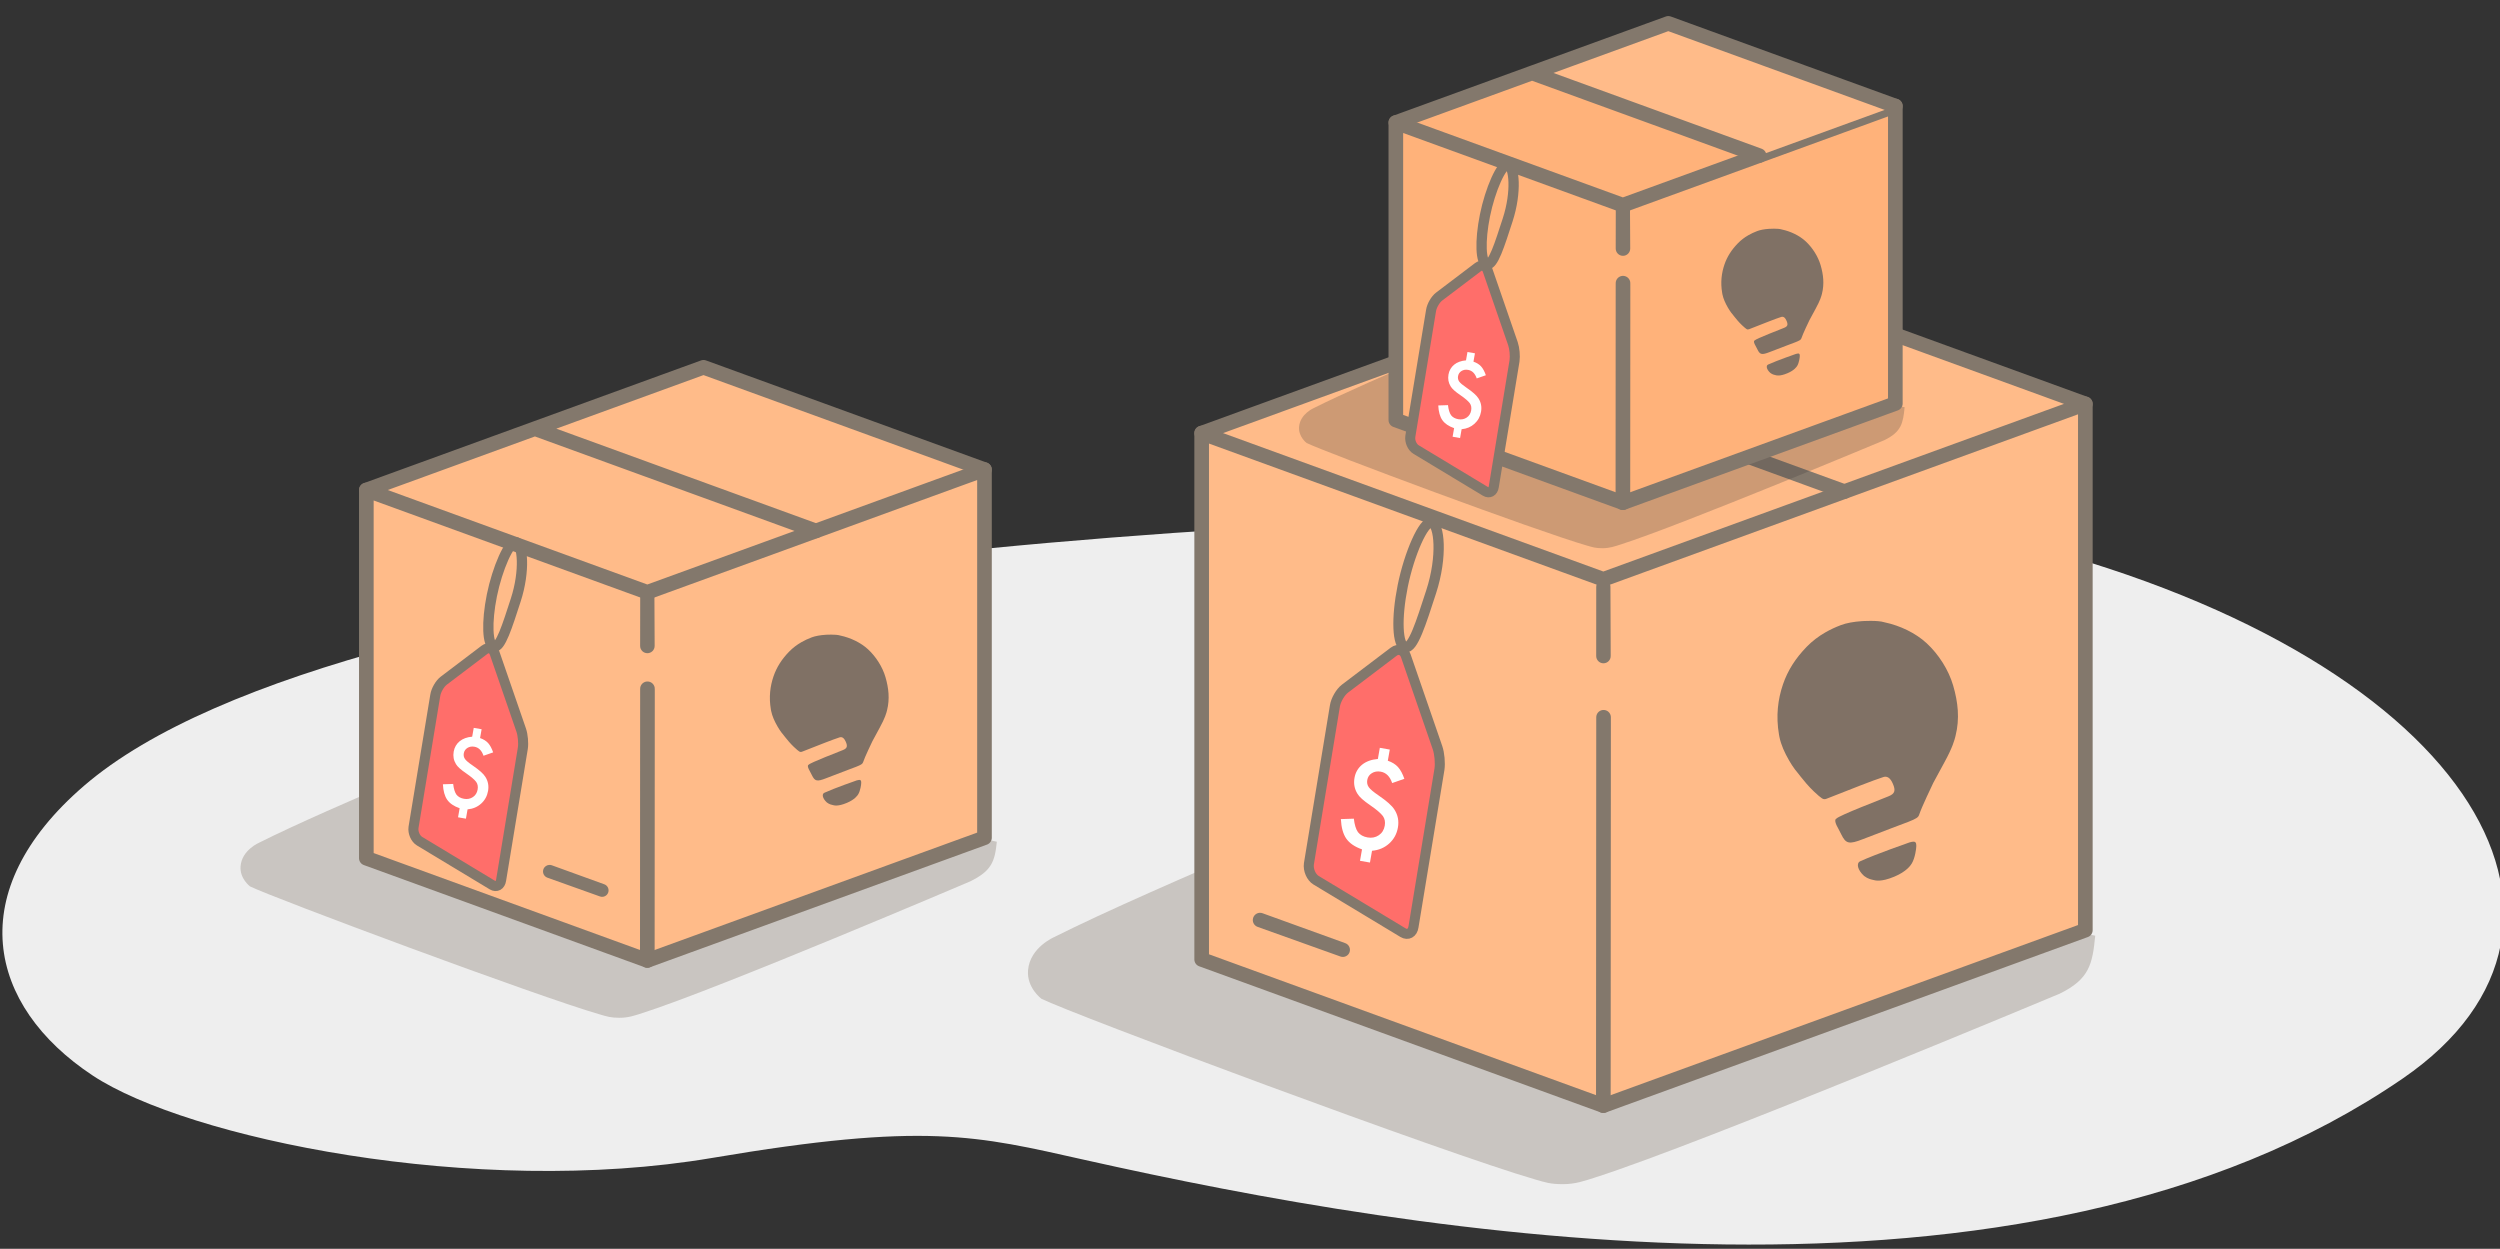 <?xml version="1.0" encoding="UTF-8" standalone="no"?>
<!DOCTYPE svg PUBLIC "-//W3C//DTD SVG 1.1//EN" "http://www.w3.org/Graphics/SVG/1.1/DTD/svg11.dtd">
<!-- Created with Vectornator (http://vectornator.io/) -->
<svg height="100%" stroke-miterlimit="10" style="fill-rule:nonzero;clip-rule:evenodd;stroke-linecap:round;stroke-linejoin:round;" version="1.1" viewBox="0 0 2050 1024" width="100%" xml:space="preserve" xmlns="http://www.w3.org/2000/svg" xmlns:vectornator="http://vectornator.io" xmlns:xlink="http://www.w3.org/1999/xlink">
<rect x="0" y="0" width="2050" height="1024" fill="#333333" stroke="none"/>
<defs>
<path d="M1643.85 441.9C2024.4 535.01 2154.54 757.82 1970.31 884.327C1659.93 1097.46 1160.83 1011.89 889.787 951.187C800.431 931.176 758.917 919.854 584 949.496C389.034 982.537 153.424 933.124 76.002 881.927C-10.455 824.756-31.501 730.948 68.756 644.47C286.467 456.681 1088.49 417.68 1448.18 421.47C1555.7 422.603 1643.85 441.9 1643.85 441.9Z" id="Fill"/>
</defs>
<clipPath id="ArtboardFrame">
<rect height="1024" width="2050" x="0" y="0"/>
</clipPath>
<g clip-path="url(#ArtboardFrame)" id="Capa-1" vectornator:layerName="Capa 1">
<use fill="#eeeeee" fill-rule="nonzero" opacity="1" stroke="none" vectornator:layerName="Curva 1" xlink:href="#Fill"/>
<clipPath clip-rule="nonzero" id="ClipPath">
<use xlink:href="#Fill"/>
</clipPath>
<g clip-path="url(#ClipPath)">
<path d="M1718.08 767.281C1715.82 790.663 1713.32 802.853 1688.92 814.839C1688.92 814.839 1395.9 937.457 1308.27 965.444C1299.35 968.293 1291.98 971.014 1281.53 971.014C1271.08 971.014 1267.08 969.524 1258.91 967.181C1187.27 946.627 878.915 831.521 853.919 818.967C853.919 818.967 841.825 809.945 842.994 795.615C844.539 776.674 864.798 768.236 864.798 768.236C944.779 727.951 1149.31 643.885 1149.31 643.885L1718.08 767.281Z" fill="#c9c5c1" fill-rule="nonzero" opacity="1" stroke="none" vectornator:layerName="Curva 4"/>
</g>
</g>
<g id="Capa-3" vectornator:layerName="Capa 3">
<path d="M985.369 786.715L985.369 355.145L1380.61 211.289L1709.98 331.169L1709.98 762.739L1314.74 906.595" fill="#ffbb89" fill-rule="nonzero" opacity="1" stroke="none" vectornator:layerName="Curva 1"/>
<path d="M1314.74 906.595L1709.98 762.739L1709.98 331.169L1314.74 475.026L985.369 355.145L985.369 786.715L1314.74 906.595Z" fill="none" opacity="1" stroke="#83786c" stroke-linecap="butt" stroke-linejoin="round" stroke-width="12" vectornator:layerName="Curva 3"/>
<path d="M1709.98 331.169L1380.61 211.289L985.369 355.145L1182.99 283.217L1512.36 403.097" fill="none" opacity="1" stroke="#83786c" stroke-linecap="butt" stroke-linejoin="round" stroke-width="12" vectornator:layerName="Curva 4"/>
<path d="M1314.93 597.823C1314.93 672.627 1314.74 906.595 1314.74 906.595C1314.74 906.595 1314.93 523.02 1314.93 597.823Z" fill="none" opacity="1" stroke="#83786c" stroke-linecap="butt" stroke-linejoin="round" stroke-width="12" vectornator:layerName="Curva 5"/>
<g opacity="1" vectornator:layerName="Curva 2">
<path d="M1314.72 475.375C1311.5 475.381 1308.9 478.003 1308.91 481.219C1308.9 500.133 1308.88 519.024 1308.88 537.938C1308.88 541.226 1311.55 543.912 1314.84 543.906C1318.13 543.9 1320.79 541.226 1320.78 537.938C1320.7 519.024 1320.64 500.101 1320.56 481.188C1320.56 477.972 1317.93 475.369 1314.72 475.375Z" fill="#83786c" stroke="none"/>
</g>
<g opacity="1" vectornator:layerName="Curva 6">
<path d="M1032.94 748.5C1030.62 748.627 1028.49 750.116 1027.66 752.438C1026.54 755.532 1028.12 758.918 1031.22 760.031C1053.86 768.13 1076.51 776.245 1099.16 784.344C1102.18 785.432 1105.54 783.87 1106.62 780.844C1107.71 777.818 1106.12 774.464 1103.09 773.375C1080.48 765.193 1057.86 757.026 1035.25 748.844C1034.48 748.565 1033.71 748.458 1032.94 748.5Z" fill="#83786c" stroke="none"/>
</g>
<path d="M1561.79 333.928C1560.51 347.195 1559.09 354.113 1545.24 360.914C1545.24 360.914 1378.97 430.493 1329.25 446.374C1324.19 447.99 1320 449.534 1314.07 449.534C1308.14 449.534 1305.87 448.689 1301.24 447.36C1260.59 435.696 1085.61 370.38 1071.43 363.257C1071.43 363.257 1064.57 358.137 1065.23 350.005C1066.11 339.257 1077.6 334.469 1077.6 334.469C1122.99 311.61 1239.04 263.907 1239.04 263.907L1561.79 333.928Z" fill="#44403c" fill-rule="nonzero" opacity="0.263" stroke="none" vectornator:layerName="Curva 24"/>
<path d="M1526.73 509.34C1526.73 509.34 1539.66 508.434 1545.21 510.265L1545.48 510.333C1557.97 512.964 1570.82 519.075 1579.81 527.391C1589.72 536.556 1597.86 549.329 1601.58 562.093C1605.57 575.765 1607.12 589.282 1603.5 603.575C1602.72 606.682 1601.25 612.712 1594.25 625.415C1594.25 625.415 1585.57 641.368 1585.32 641.897C1584.3 644.143 1576.02 661.119 1573.64 668.249C1572.3 672.246 1566.95 672.699 1527.7 688.064C1516.21 692.565 1513.62 691.991 1509.82 684.148C1509.42 683.321 1507.6 679.758 1507.22 679.106C1503.07 672.001 1505.79 671.314 1505.79 671.314C1507.76 668.703 1543.72 655.028 1548.62 652.954C1553.85 650.852 1554.55 648.255 1552.16 642.724C1548.61 634.493 1544.5 637.238 1542.77 637.74C1537.97 639.137 1515.68 647.881 1500.15 654.032C1495.99 655.678 1495.67 656.273 1491.48 652.702C1485.54 647.637 1481.63 642.965 1481.39 642.709C1479.02 640.097 1473.43 632.89 1473.39 632.835C1473.23 632.638 1472.5 631.843 1471.86 630.95C1470.04 628.418 1468.84 626.677 1467.11 623.684C1463.31 617.1 1460.51 610.894 1459.14 604.355C1459.01 603.733 1458.9 603.111 1458.79 602.495C1456.11 586.965 1457.91 573.307 1462.05 561.15C1465.97 549.663 1472.44 539.639 1481.56 530.286C1486.08 525.656 1491.13 521.837 1496.64 518.65C1500.84 516.223 1504.96 514.341 1509.62 512.552C1513.93 510.9 1520.19 509.768 1526.73 509.34Z" fill="#807165" fill-rule="nonzero" opacity="1" stroke="none" vectornator:layerName="Curva 2"/>
<path d="M1570.57 699.762C1569.98 702.721 1569 705.82 1567.65 708.061C1566.68 709.659 1563.42 714.609 1553.45 718.815C1542.07 723.609 1537.4 721.862 1536.29 721.603C1534.51 721.183 1531.83 720.781 1528.6 718.32L1528.51 718.244C1523.13 713.362 1521.97 707.789 1525.38 706.231C1538.48 700.243 1565.91 690.741 1565.91 690.741C1570.57 689.531 1572.67 689.25 1570.57 699.762Z" fill="#807165" fill-rule="nonzero" opacity="1" stroke="none" vectornator:layerName="Curva 3"/>
<path d="M1144.59 344.436L1144.59 100.486L1368 19.169L1554.18 86.933L1554.18 330.883L1330.77 412.2" fill="#ffb27a" fill-rule="nonzero" opacity="1" stroke="none" vectornator:layerName="Curva 7"/>
<path d="M1330.77 412.2L1554.18 330.883L1554.18 86.933L1330.77 168.25L1144.59 100.486L1144.59 344.436L1330.77 412.2Z" fill="none" opacity="1" stroke="#83786c" stroke-linecap="butt" stroke-linejoin="round" stroke-width="12" vectornator:layerName="Curva 8"/>
<path d="M1554.18 86.933L1368 19.169L1144.59 100.486L1256.29 59.828L1442.47 127.592" fill="#ffbb89" fill-rule="nonzero" opacity="1" stroke="#83786c" stroke-linecap="butt" stroke-linejoin="round" stroke-width="12" vectornator:layerName="Curva 9"/>
<path d="M1330.87 237.663C1330.87 279.946 1330.77 412.2 1330.77 412.2C1330.77 412.2 1330.87 195.38 1330.87 237.663Z" fill="none" opacity="1" stroke="#83786c" stroke-linecap="butt" stroke-linejoin="round" stroke-width="12" vectornator:layerName="Curva 10"/>
<g opacity="1" vectornator:layerName="Curva 11">
<path d="M1330.75 165.906C1327.53 165.912 1324.93 168.534 1324.94 171.75C1324.91 182.441 1324.9 193.121 1324.88 203.812C1324.88 207.101 1327.55 209.787 1330.84 209.781C1334.13 209.775 1336.79 207.101 1336.78 203.812C1336.72 193.121 1336.66 182.41 1336.59 171.719C1336.59 168.503 1333.97 165.9 1330.75 165.906Z" fill="#83786c" stroke="none"/>
</g>
<g opacity="1" vectornator:layerName="Curva 12">
<path d="M1181.81 314.094C1178.92 314.253 1176.26 316.13 1175.22 319.031C1173.83 322.899 1175.82 327.14 1179.69 328.531C1192.5 333.081 1205.32 337.638 1218.12 342.188C1221.91 343.548 1226.08 341.595 1227.44 337.812C1228.8 334.03 1226.84 329.861 1223.06 328.5C1210.29 323.847 1197.52 319.185 1184.75 314.531C1183.78 314.183 1182.78 314.041 1181.81 314.094Z" fill="#836956" stroke="none"/>
</g>
<path d="M1450.6 187.647C1450.6 187.647 1457.91 187.134 1461.05 188.169L1461.2 188.208C1468.26 189.695 1475.52 193.149 1480.6 197.85C1486.2 203.031 1490.8 210.251 1492.91 217.466C1495.16 225.194 1496.04 232.835 1494 240.914C1493.55 242.67 1492.72 246.079 1488.76 253.26C1488.76 253.26 1483.86 262.277 1483.72 262.576C1483.14 263.846 1478.46 273.441 1477.11 277.472C1476.36 279.731 1473.33 279.987 1451.15 288.673C1444.65 291.217 1443.19 290.892 1441.04 286.459C1440.81 285.992 1439.79 283.978 1439.57 283.609C1437.22 279.593 1438.76 279.205 1438.76 279.205C1439.88 277.729 1460.2 269.999 1462.97 268.826C1465.93 267.638 1466.32 266.17 1464.97 263.043C1462.96 258.391 1460.64 259.943 1459.66 260.227C1456.95 261.016 1444.35 265.959 1435.57 269.436C1433.22 270.366 1433.04 270.702 1430.68 268.684C1427.32 265.821 1425.1 263.18 1424.97 263.035C1423.63 261.559 1420.47 257.485 1420.45 257.454C1420.36 257.342 1419.95 256.893 1419.58 256.388C1418.56 254.957 1417.87 253.973 1416.9 252.281C1414.75 248.559 1413.16 245.052 1412.39 241.355C1412.32 241.004 1412.26 240.652 1412.2 240.304C1410.68 231.525 1411.7 223.805 1414.04 216.933C1416.25 210.44 1419.91 204.774 1425.07 199.487C1427.62 196.869 1430.47 194.71 1433.59 192.909C1435.97 191.537 1438.29 190.473 1440.93 189.462C1443.36 188.529 1446.9 187.889 1450.6 187.647Z" fill="#807165" fill-rule="nonzero" opacity="1" stroke="none" vectornator:layerName="Curva 13"/>
<path d="M1475.38 295.285C1475.04 296.958 1474.49 298.709 1473.73 299.976C1473.18 300.88 1471.34 303.678 1465.7 306.055C1459.27 308.765 1456.63 307.778 1456 307.631C1454.99 307.394 1453.48 307.167 1451.66 305.775L1451.61 305.732C1448.56 302.973 1447.91 299.823 1449.83 298.942C1457.24 295.557 1472.74 290.186 1472.74 290.186C1475.38 289.502 1476.57 289.343 1475.38 295.285Z" fill="#807165" fill-rule="nonzero" opacity="1" stroke="none" vectornator:layerName="Curva 14"/>
<path d="M817.388 690.213C815.789 706.782 812.857 714.247 795.565 722.741C795.565 722.741 589.075 810.807 526.979 830.64C520.659 832.659 515.436 834.587 508.03 834.587C500.624 834.587 497.786 833.531 492.001 831.871C441.234 817.305 222.719 735.737 205.006 726.84C205.006 726.84 196.436 720.446 197.264 710.292C198.359 696.869 212.715 690.89 212.715 690.89C269.393 662.342 414.33 602.77 414.33 602.77L817.388 690.213Z" fill="#c9c5c1" fill-rule="nonzero" opacity="1" stroke="none" vectornator:layerName="Curva 15"/>
<path d="M300.397 703.706L300.397 401.816L576.875 301.186L807.274 385.044L807.274 686.934L530.796 787.564" fill="#ffbb89" fill-rule="nonzero" opacity="1" stroke="none" vectornator:layerName="Curva 16"/>
<path d="M403.341 488.224C407.802 466.109 417.711 443.466 423.103 444.553C428.494 445.641 430.818 467.739 422.866 492.162C415.9 513.559 410.419 531.322 405.028 530.234C399.636 529.147 398.881 510.338 403.341 488.224Z" fill="none" opacity="1" stroke="#83786c" stroke-linecap="butt" stroke-linejoin="round" stroke-width="8.431" vectornator:layerName="Óvalo 3"/>
<path d="M428.728 613.539L410.905 721.75C410.277 725.98 407.052 727.77 403.701 725.749L344.021 689.756C340.67 687.736 338.462 682.668 339.09 678.439L356.913 570.228C357.542 565.998 360.671 560.584 363.904 558.134L397.276 532.847C400.508 530.397 404.233 531.612 405.596 535.559L427.399 598.733C428.761 602.68 429.356 609.309 428.728 613.539Z" fill="#ff6e6a" fill-rule="nonzero" opacity="1" stroke="#83786c" stroke-linecap="butt" stroke-linejoin="round" stroke-width="8.238" vectornator:layerName="Curva 25"/>
<path d="M1150.23 480.561C1155.56 454.153 1167.39 427.113 1173.83 428.411C1180.27 429.71 1183.04 456.099 1173.55 485.263C1165.23 510.815 1158.68 532.027 1152.24 530.728C1145.8 529.43 1144.9 506.969 1150.23 480.561Z" fill="none" opacity="1" stroke="#83786c" stroke-linecap="butt" stroke-linejoin="round" stroke-width="8.431" vectornator:layerName="Óvalo 4"/>
<path d="M1180.35 630.789L1159.07 760.01C1158.32 765.06 1154.47 767.198 1150.46 764.785L1079.2 721.805C1075.2 719.391 1072.56 713.34 1073.31 708.29L1094.59 579.069C1095.34 574.018 1099.08 567.552 1102.94 564.627L1142.79 534.43C1146.65 531.505 1151.1 532.955 1152.73 537.669L1178.76 613.109C1180.39 617.822 1181.1 625.738 1180.35 630.789Z" fill="#ff6e6a" fill-rule="nonzero" opacity="1" stroke="#83786c" stroke-linecap="butt" stroke-linejoin="round" stroke-width="8.238" vectornator:layerName="Curva 26"/>
<path d="M1139.62 614.643L1138.01 623.786C1141.58 625.02 1144.37 626.76 1146.38 629.004C1148.39 631.248 1150.12 634.452 1151.57 638.617L1141.58 642.107C1139.72 636.651 1136.58 633.535 1132.16 632.761C1129.42 632.281 1127.01 632.691 1124.92 633.992C1122.84 635.293 1121.58 637.156 1121.15 639.582C1120.77 641.79 1121.18 643.753 1122.38 645.471C1123.56 647.152 1126.16 649.355 1130.17 652.078C1133.63 654.448 1136.46 656.603 1138.65 658.542C1140.84 660.482 1142.44 662.26 1143.44 663.878C1146.28 668.289 1147.24 673.184 1146.29 678.564C1145.37 683.851 1142.96 688.238 1139.08 691.724C1135.23 695.185 1130.56 697.155 1125.06 697.632L1123.37 707.289L1115.2 705.857L1116.85 696.48C1110.93 694.416 1106.65 691.501 1104 687.736C1101.36 683.971 1099.87 678.611 1099.52 671.657L1110.15 671.312C1110.73 676.284 1111.84 679.959 1113.51 682.335C1115.29 684.634 1117.93 686.092 1121.45 686.708C1124.87 687.308 1127.92 686.706 1130.61 684.902C1133.26 683.123 1134.89 680.507 1135.5 677.055C1136.04 673.977 1135.52 671.338 1133.95 669.139C1133.15 668.068 1131.9 666.8 1130.22 665.335C1128.54 663.87 1126.35 662.212 1123.66 660.362C1118.11 656.598 1114.58 653.414 1113.08 650.811C1110.66 646.892 1109.86 642.569 1110.69 637.842C1111.08 635.603 1111.8 633.582 1112.86 631.779C1113.91 629.976 1115.25 628.408 1116.88 627.075C1118.51 625.742 1120.42 624.675 1122.61 623.873C1124.8 623.071 1127.22 622.565 1129.85 622.354L1131.45 613.211L1139.62 614.643Z" fill="#ffffff" opacity="1" stroke="none" vectornator:layerName="Text 4"/>
<path d="M394.927 597.971L393.657 605.21C396.481 606.187 398.688 607.564 400.28 609.341C401.872 611.117 403.241 613.654 404.388 616.952L396.481 619.714C395.005 615.395 392.519 612.928 389.023 612.315C386.856 611.935 384.947 612.26 383.294 613.29C381.642 614.319 380.647 615.795 380.31 617.715C380.003 619.463 380.327 621.017 381.281 622.377C382.215 623.709 384.27 625.452 387.444 627.608C390.186 629.484 392.425 631.19 394.16 632.726C395.896 634.261 397.159 635.669 397.949 636.95C400.205 640.441 400.959 644.317 400.212 648.576C399.477 652.762 397.574 656.235 394.501 658.995C391.457 661.735 387.758 663.294 383.403 663.672L382.062 671.317L375.599 670.183L376.901 662.76C372.213 661.126 368.824 658.818 366.733 655.837C364.642 652.857 363.457 648.614 363.179 643.108L371.602 642.835C372.054 646.772 372.939 649.68 374.259 651.561C375.665 653.382 377.76 654.536 380.542 655.024C383.25 655.499 385.669 655.022 387.797 653.594C389.897 652.185 391.186 650.115 391.666 647.382C392.093 644.944 391.686 642.855 390.443 641.115C389.805 640.267 388.82 639.263 387.488 638.103C386.156 636.943 384.426 635.631 382.297 634.166C377.896 631.186 375.103 628.666 373.916 626.605C371.999 623.503 371.368 620.08 372.024 616.338C372.335 614.565 372.908 612.965 373.742 611.538C374.576 610.111 375.638 608.869 376.927 607.814C378.216 606.759 379.728 605.913 381.464 605.279C383.199 604.644 385.109 604.243 387.194 604.076L388.464 596.838L394.927 597.971Z" fill="#ffffff" opacity="1" stroke="none" vectornator:layerName="Text 3"/>
<path d="M530.796 787.564L807.274 686.934L807.274 385.044L530.796 485.674L300.397 401.816L300.397 703.706L530.796 787.564Z" fill="none" opacity="1" stroke="#83786c" stroke-linecap="butt" stroke-linejoin="round" stroke-width="12" vectornator:layerName="Curva 17"/>
<path d="M807.274 385.044L576.875 301.186L300.397 401.816L438.636 351.501L669.035 435.359" fill="none" opacity="1" stroke="#83786c" stroke-linecap="butt" stroke-linejoin="round" stroke-width="12" vectornator:layerName="Curva 18"/>
<path d="M530.929 571.573C530.929 623.899 530.796 787.564 530.796 787.564C530.796 787.564 530.929 519.247 530.929 571.573Z" fill="none" opacity="1" stroke="#83786c" stroke-linecap="butt" stroke-linejoin="round" stroke-width="12" vectornator:layerName="Curva 19"/>
<g opacity="1" vectornator:layerName="Curva 20">
<path d="M530.781 484.156C527.565 484.162 524.963 486.784 524.969 490C524.949 503.231 524.926 516.457 524.906 529.688C524.912 532.976 527.586 535.631 530.875 535.625C534.164 535.619 536.818 532.945 536.812 529.656C536.744 516.426 536.693 503.199 536.625 489.969C536.619 486.753 533.997 484.15 530.781 484.156Z" fill="#83786c" stroke="none"/>
</g>
<g opacity="1" vectornator:layerName="Curva 21">
<path d="M450.375 709.219C448.273 709.334 446.351 710.676 445.594 712.781C444.584 715.588 446.037 718.678 448.844 719.688C463.212 724.814 477.6 729.967 491.969 735.094C494.713 736.081 497.731 734.65 498.719 731.906C499.706 729.162 498.276 726.112 495.531 725.125C481.19 719.923 466.842 714.733 452.5 709.531C451.798 709.279 451.076 709.18 450.375 709.219Z" fill="#83786c" stroke="none"/>
</g>
<path d="M676.831 520.534C676.831 520.534 685.342 519.937 688.995 521.142L689.172 521.187C697.389 522.918 705.845 526.939 711.76 532.411C718.28 538.441 723.635 546.846 726.084 555.245C728.706 564.241 729.727 573.135 727.349 582.54C726.833 584.584 725.867 588.552 721.261 596.911C721.261 596.911 715.547 607.407 715.388 607.756C714.712 609.233 709.267 620.403 707.697 625.095C706.817 627.725 703.298 628.023 677.472 638.133C669.908 641.095 668.205 640.717 665.704 635.556C665.44 635.012 664.247 632.668 663.996 632.239C661.261 627.564 663.051 627.112 663.051 627.112C664.353 625.394 688.009 616.396 691.237 615.031C694.675 613.648 695.139 611.939 693.566 608.299C691.227 602.883 688.523 604.69 687.387 605.02C684.228 605.939 669.559 611.693 659.34 615.74C656.606 616.823 656.398 617.215 653.641 614.865C649.732 611.533 647.154 608.458 647.001 608.29C645.437 606.571 641.762 601.829 641.734 601.793C641.633 601.663 641.152 601.14 640.73 600.553C639.533 598.886 638.741 597.741 637.603 595.771C635.1 591.439 633.258 587.356 632.361 583.053C632.275 582.644 632.201 582.235 632.131 581.829C630.367 571.61 631.55 562.624 634.275 554.624C636.851 547.066 641.107 540.47 647.112 534.316C650.085 531.269 653.407 528.756 657.036 526.659C659.8 525.062 662.51 523.824 665.577 522.647C668.409 521.56 672.53 520.815 676.831 520.534Z" fill="#807165" fill-rule="nonzero" opacity="1" stroke="none" vectornator:layerName="Curva 22"/>
<path d="M705.677 645.83C705.288 647.778 704.646 649.817 703.757 651.291C703.122 652.343 700.976 655.6 694.411 658.367C686.927 661.522 683.852 660.372 683.125 660.201C681.95 659.925 680.189 659.661 678.063 658.041L678.007 657.991C674.461 654.779 673.703 651.112 675.944 650.087C684.562 646.147 702.611 639.894 702.611 639.894C705.677 639.099 707.061 638.913 705.677 645.83Z" fill="#807165" fill-rule="nonzero" opacity="1" stroke="none" vectornator:layerName="Curva 23"/>
<path d="M1217.66 176.682C1221.91 155.606 1231.35 134.026 1236.49 135.062C1241.63 136.098 1243.84 157.16 1236.26 180.435C1229.62 200.828 1224.4 217.757 1219.26 216.721C1214.12 215.684 1213.4 197.758 1217.66 176.682Z" fill="none" opacity="1" stroke="#83786c" stroke-linecap="butt" stroke-linejoin="round" stroke-width="8.431" vectornator:layerName="Óvalo 5"/>
<path d="M1241.9 295.973L1224.91 399.104C1224.31 403.135 1221.24 404.841 1218.04 402.915L1161.17 368.612C1157.97 366.686 1155.87 361.857 1156.47 357.826L1173.45 254.695C1174.05 250.664 1177.04 245.504 1180.12 243.17L1211.92 219.07C1215 216.735 1218.55 217.892 1219.85 221.654L1240.63 281.862C1241.93 285.625 1242.5 291.942 1241.9 295.973Z" fill="#ff6e6a" fill-rule="nonzero" opacity="1" stroke="#83786c" stroke-linecap="butt" stroke-linejoin="round" stroke-width="8.238" vectornator:layerName="Curva 27"/>
<path d="M1209.45 289.712L1208.24 296.569C1210.92 297.495 1213.01 298.8 1214.52 300.482C1216.03 302.165 1217.32 304.569 1218.41 307.692L1210.92 310.309C1209.52 306.217 1207.17 303.881 1203.85 303.3C1201.8 302.94 1199.99 303.248 1198.43 304.223C1196.86 305.199 1195.92 306.596 1195.6 308.415C1195.31 310.071 1195.62 311.543 1196.52 312.832C1197.41 314.093 1199.35 315.744 1202.36 317.786C1204.96 319.564 1207.08 321.18 1208.72 322.635C1210.36 324.089 1211.56 325.423 1212.31 326.636C1214.45 329.943 1215.16 333.615 1214.45 337.65C1213.76 341.614 1211.95 344.904 1209.04 347.519C1206.16 350.114 1202.66 351.591 1198.53 351.949L1197.26 359.191L1191.14 358.117L1192.37 351.085C1187.93 349.537 1184.72 347.351 1182.74 344.528C1180.76 341.704 1179.64 337.685 1179.37 332.47L1187.35 332.211C1187.78 335.94 1188.62 338.695 1189.87 340.477C1191.2 342.201 1193.18 343.295 1195.82 343.757C1198.39 344.207 1200.68 343.755 1202.69 342.402C1204.68 341.068 1205.9 339.107 1206.36 336.518C1206.76 334.209 1206.38 332.23 1205.2 330.581C1204.6 329.778 1203.66 328.827 1202.4 327.728C1201.14 326.629 1199.5 325.386 1197.48 323.999C1193.31 321.176 1190.67 318.789 1189.54 316.837C1187.73 313.898 1187.13 310.656 1187.75 307.111C1188.05 305.431 1188.59 303.916 1189.38 302.564C1190.17 301.212 1191.17 300.036 1192.4 299.036C1193.62 298.036 1195.05 297.236 1196.69 296.635C1198.34 296.034 1200.15 295.654 1202.12 295.495L1203.32 288.639L1209.45 289.712Z" fill="#ffffff" opacity="1" stroke="none" vectornator:layerName="Text 5"/>
</g>
<g id="Capa-2" vectornator:layerName="Capa 2"/>
</svg>
